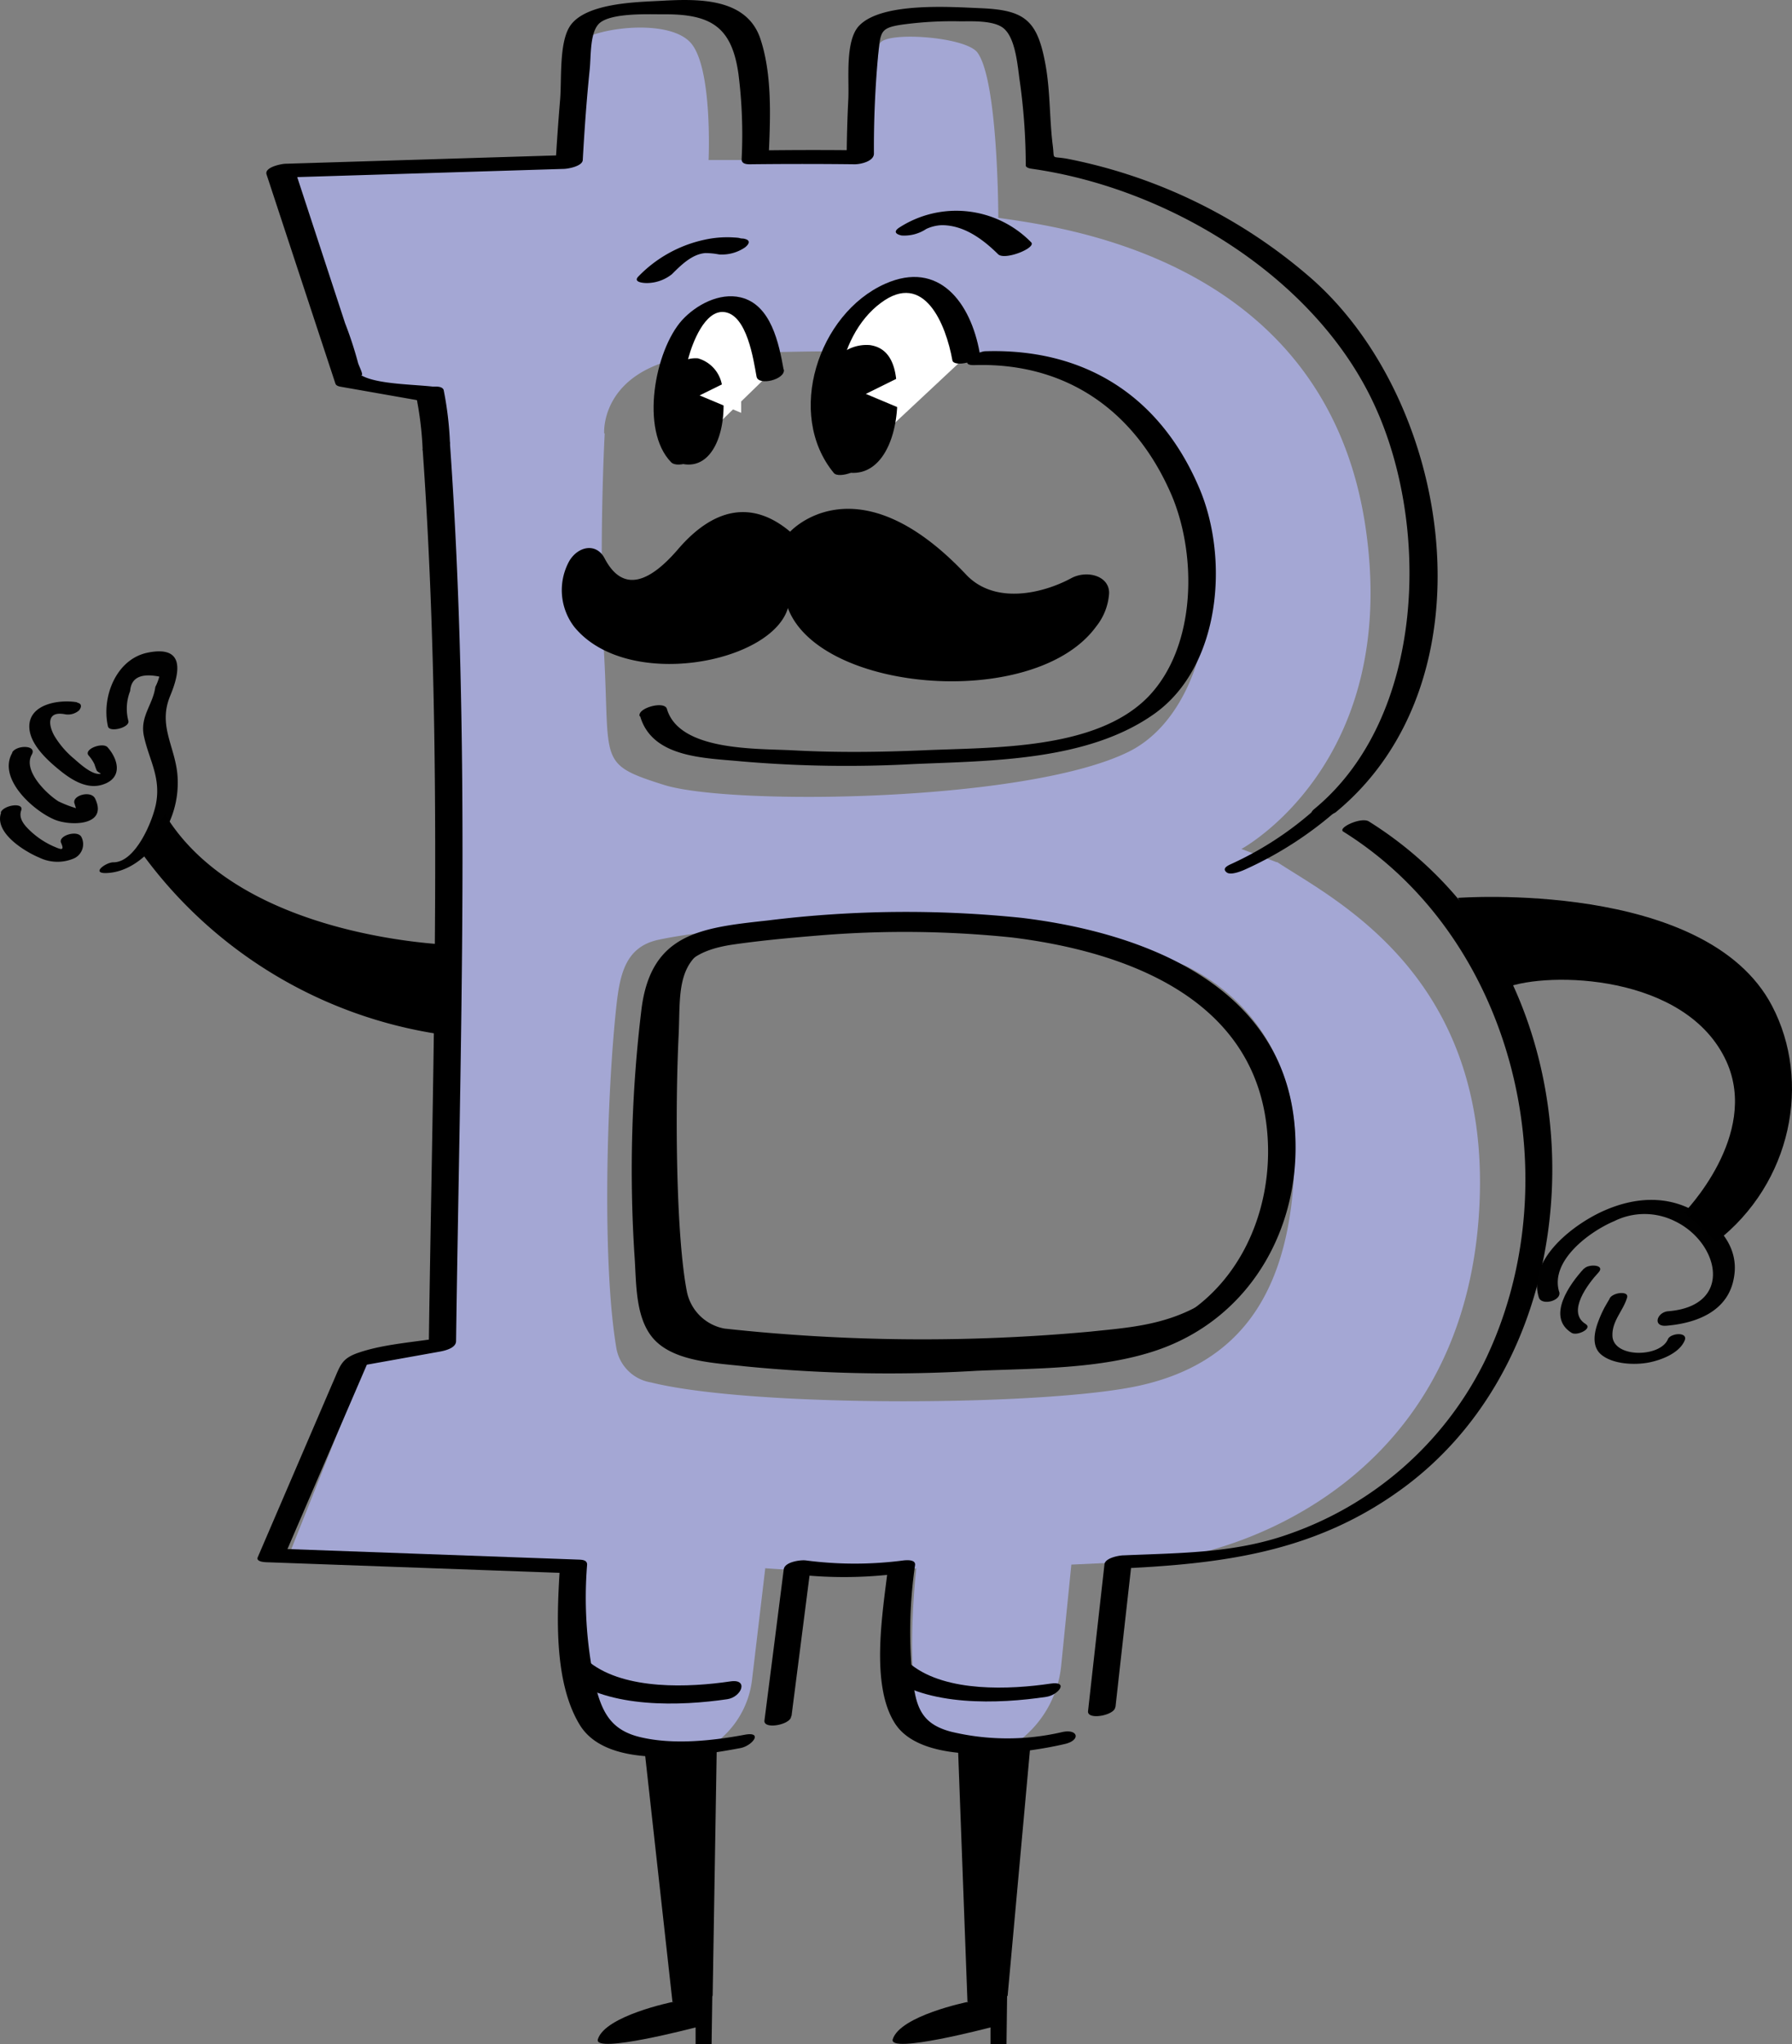 <svg xmlns="http://www.w3.org/2000/svg" viewBox="0 0 201.69 229.95"><rect x="0" y="0" width="201.69" height="229.95" fill="#808080" stroke="none"/><defs><style>.cls-1{fill:#a4a7d4;}.cls-2{fill:#010101;}.cls-3{fill:#fff;}</style></defs><title>Asset 1</title><g id="Layer_2" data-name="Layer 2"><g id="Layer_1-2" data-name="Layer 1"><path class="cls-1" d="M143.72,97l-4-1.5s17.81-9.57,14-36c-4.42-30.69-34.82-34-41.36-35,0,0,0-15.4-2.35-18.59C108.66,4.08,99.26,3.46,99,5a116.63,116.63,0,0,0-1.16,13s-7.51,0-9.62,0-8.47,0-8.47,0S80.24,7.33,77.63,4.7c-2.92-2.94-12.55-1.27-12.9.61C64,9.47,63.39,18.47,63.39,18.47l-30.1,1L40.46,43l8.44,1.6.65,5.84c1.61,23.8.64,101,.64,101l-9,1.74-8.77,22,31.41,1.23s-.82,13,2.55,18.24c1.67,2.59,10.4,2.54,15.06,1.47h-1a10.35,10.35,0,0,0,4.2-7.15l1.49-12.56s11.46.88,17,0c0,0-1.75,15.43,1.46,18.15,2,1.72,5.47,2.54,10.3,1.11a12.13,12.13,0,0,0,4.54-8.23L120.58,176l8.59-.4c7.83-.19,35.76-7.64,37.34-40,1.26-25.89-16.38-34.41-22.79-38.64M68,48.76s-.72-9.46,15.23-9c0,0,35.33-1.8,43.58,4.51,12.89,9.84,11.71,34.63.21,40.3s-44.86,6.07-52.3,3.72S68.65,85.79,68,73.76s.06-25,.06-25M145.72,129c0,16-5.88,24.28-17.44,26.86-10.43,2.33-43.52,2.5-55-.35a4.73,4.73,0,0,1-3.91-3.87c-1.62-9.57-1.09-28.41,0-38.44.4-3.68,1.06-6.68,4.71-7.48,7.88-1.71,30.8-3.15,41.55-.57,4.06,1,14.55,1.79,18.21,3.69,12.84,6.66,11.93,20.16,11.93,20.16"/><path d="M89.09,193q1.09-8.5,2.18-17l-2.49,1a48.41,48.41,0,0,0,12.44,0l-1.29-.53c-.58,4.88-2,13.07.81,17.41,3.17,4.91,14.41,3.4,19.11,2.3,1.84-.43,1.49-1.76-.35-1.33a27.13,27.13,0,0,1-12.45-.05c-3.23-.85-3.9-2.61-4.32-5.74a52.16,52.16,0,0,1,.26-13c.08-.64-.9-.57-1.29-.53a42.19,42.19,0,0,1-11,0c-.59-.08-2.38.16-2.49,1q-1.08,8.52-2.17,17c-.14,1.06,2.93.49,3-.44"/><path d="M47.57,50.56c2.37,33.49,1.14,67.47.69,101L50,150.42c-3.08.55-6.62.72-9.58,1.72-2.07.69-2.1,1.47-3,3.47l-8.41,19.56c-.21.48.67.55.9.56l34,1.23-.9-.56c-.34,5.41-.68,12.85,2.25,17.64,3.14,5.12,13.16,3.52,18.07,2.6,1.36-.26,2.61-1.9.48-1.5-3.68.69-8,1.14-11.66.29-3.45-.79-4.44-2.88-5.23-6.19A46.22,46.22,0,0,1,66.08,176c0-.5-.51-.54-.9-.56l-33.95-1.23.9.56,9.48-22-1.76,1,9.71-1.74c.57-.11,1.76-.4,1.77-1.16.46-33.55,1.68-67.53-.69-101,0-.84-3.14-.24-3.07.82"/><path d="M46.87,44.72a38.31,38.31,0,0,1,.7,5.84c.07.84,3.15.24,3.07-.82a38,38,0,0,0-.7-5.84c-.21-.92-3.3-.15-3.07.82"/><path d="M150.36,91.35c17.84-14.71,13.16-45.84-2.61-59.89a59.07,59.07,0,0,0-27.52-13.58c-2-.38-1.52.22-1.74-1.5-.38-3-.27-6-.8-9-.91-5.11-2.31-6.26-7.37-6.46-3.23-.13-11.11-.72-13.65,2-1.57,1.69-1.09,6-1.19,8.19-.12,2.34-.18,4.69-.19,7l2.16-1.19q-5.92-.08-11.83,0l.9.56c.19-4.26.41-9.23-1-13.29C83.86-.34,78.33-.13,74.25.1,71.6.24,65.78.34,64.11,3c-1.2,1.92-.88,6-1.07,8.22q-.3,3.6-.51,7.2l2.16-1-32.54,1c-.44,0-2.42.38-2.15,1.2q3.87,11.76,7.75,23.53c.08.24.37.31.58.35l9.11,1.6c.86.15,3.59-1.23,1.92-1.52-2.16-.38-7.36-.24-9-1.57.9.74,0-.85-.08-1.26a42.48,42.48,0,0,0-1.44-4.39L33.07,18.76,30.91,20l32.53-1c.45,0,2.11-.29,2.15-1,.19-3.39.43-6.78.78-10.17.16-1.54,0-4.22,1.1-5.22,1.34-1.18,5.47-1,7.13-1C80,1.55,82.36,3,83.11,8.3a54.23,54.23,0,0,1,.36,9.62c0,.49.5.56.9.56q5.92-.07,11.84,0c.65,0,2.15-.33,2.15-1.2a113.34,113.34,0,0,1,.5-11.36c.26-2.4.27-2.79,2.67-3.15a41.36,41.36,0,0,1,6.58-.37c1.3,0,3.83-.13,4.9.83,1.35,1.2,1.53,4.37,1.78,6a68.49,68.49,0,0,1,.66,9.39c0,.22.44.33.57.35,15.44,2.15,32,12.16,38.65,26.54C161,59.11,160.45,80.67,147.93,91c-1.3,1.07,1.75.91,2.43.35"/><path d="M125.55,192q.92-8.26,1.85-16.52l-2.16,1c12.1-.52,22.83-1.74,32.92-9.27,16.7-12.48,20.57-37.05,12.48-55.61a42.87,42.87,0,0,0-16.58-19.2c-.85-.53-3.56.72-2.87,1.15C170.65,105.69,177,133,167,153.33a38.8,38.8,0,0,1-21.78,19.18c-6.13,2.22-12.32,2.17-18.76,2.45-.48,0-2.07.28-2.15,1q-.93,8.26-1.85,16.52c-.12,1.06,3,.48,3.06-.44"/><path d="M64,188.67c4.53,3.53,12.65,3.24,17.86,2.47,1.6-.24,2.44-2.32.34-2-4.62.68-11.77,1-15.8-2.11-.94-.73-3.71.63-2.4,1.65"/><path d="M99.74,188.42c4.6,3.59,12.72,3.25,18,2.46,1.39-.2,2.62-1.81.48-1.49-4.52.67-11.68,1-15.64-2.11-.77-.61-3.57.59-2.86,1.14"/><path d="M72.05,80.57c1.37,4.71,7.31,4.68,11.42,5.08a138.27,138.27,0,0,0,19.31.3c8.79-.38,19.65-.33,27.15-5.66s8.45-17.55,5-25.5c-4.47-10.4-13-15.61-24-15.28-1,0-3.29,1.62-1.24,1.56,10.18-.31,18,5,22.14,14.55,2.91,6.77,2.85,17.14-2.62,22.78-5.87,6-17.48,5.65-25.25,6-4.92.21-9.86.27-14.79,0-4.06-.21-12.72.1-14.11-4.66-.27-.94-3.34-.1-3.07.82"/><path d="M72.22,113.35a149.75,149.75,0,0,0-.81,27.84c.24,3.2,0,7.59,2.62,9.88,2.45,2.15,6.79,2.28,9.84,2.63a165.39,165.39,0,0,0,26.05.5c6.58-.29,13.93-.16,20.25-2.3,10.91-3.7,16.7-14.52,15.49-25.77C144,110.66,128.55,104.89,115,103.25a126.51,126.51,0,0,0-28.65.3c-7.41.81-13,1.42-14.13,9.8-.2,1.57,2.93,1.17,3.12-.23.6-4.57,2.81-6.24,7.24-6.88,3.14-.45,6.31-.74,9.47-1a116.84,116.84,0,0,1,21.89.22C126.37,107,140.45,112,142.47,126c1.47,10.17-3.51,20.91-13.72,24-5.16,1.58-11.11,1.5-16.45,1.78A199.89,199.89,0,0,1,91,152a61.37,61.37,0,0,1-10.81-1.2c-3.34-.8-4.5-2.1-5.14-5.44a50.15,50.15,0,0,1-.64-6.91,154.75,154.75,0,0,1,1-25.28c.18-1.58-3-1.17-3.12.23"/><path d="M140.22,97.77a41.51,41.51,0,0,0,10.32-6.68c.53-.5-.46-.59-.74-.59a3.32,3.32,0,0,0-2.05.76,37.55,37.55,0,0,1-9.33,6c-.49.24-.81.52-.35.88s1.75-.18,2.15-.37"/><path d="M116,196s-1.77.9-8.19.29l1.08,28.94s3.47.19,4.52-.73Z"/><path d="M108.88,225.2s-7.56,1.54-8.4,4.19c-.54,1.71,11-1.33,11-1.33V230h1.8l.07-5.48s-3.18.41-4.52.73"/><path d="M80.68,196s-1.77.9-8.2.29l3.21,28.94s3.46.19,4.52-.73Z"/><path d="M75.69,225.2s-7.57,1.54-8.4,4.19c-.55,1.71,11-1.33,11-1.33V230h1.8l.08-5.48s-3.19.41-4.52.73"/><path class="cls-2" d="M8.68,79c-1.88-.34-5.3.13-5.38,2.63-.06,2,2,3.86,3.4,5s3.14,2.22,4.91,1.61c2.18-.73,1.75-2.75.51-4.17-.55-.63-2.76.21-2.14.92a4.14,4.14,0,0,1,.66,1,6.19,6.19,0,0,0,.25.69c.16.24.72.4.26.38-.92,0-2.16-1.14-2.8-1.7A10.06,10.06,0,0,1,6.1,82.74c-.65-1.18-.85-2.77,1.18-2.4a1.88,1.88,0,0,0,1.63-.44c.27-.35.33-.76-.23-.86"/><path class="cls-2" d="M1.39,84.67c-1.71,2.91,2.39,6.56,4.78,7.54,1.79.73,6,.69,4.54-2.37-.46-1-2.74-.34-2.3.61a4.69,4.69,0,0,0,.2.6,2.83,2.83,0,0,1,0,.29L9.15,91s-.24,0-.28,0a13.13,13.13,0,0,1-2.3-.86c-1.36-.86-4-3.45-3-5.24.65-1.11-1.69-1.13-2.2-.26"/><path class="cls-2" d="M.13,91.4c-.84,2.28,2.68,4.4,4.29,5.07a4.69,4.69,0,0,0,3.76.15,1.76,1.76,0,0,0,1-2.43c-.39-.89-2.66-.2-2.31.61.45,1-.08.73-.88.39a9.26,9.26,0,0,1-2.6-1.74c-.63-.6-1.33-1.37-1-2.3s-2-.6-2.31.25"/><path class="cls-2" d="M11.81,98.21c2.6,0,4.83-1.89,6.22-3.91A10.86,10.86,0,0,0,20,87.66c-.11-3.51-2.31-5.87-.84-9.4,1.14-2.74,1.61-5.67-2.51-4.85-3.58.71-5.25,5-4.5,8.3.16.72,2.47.14,2.3-.61a5.39,5.39,0,0,1,.2-3.37q.16-2.24,3.28-1.62a5.9,5.9,0,0,1-.45,1.17c-.26,2-1.76,3.31-1.28,5.54.57,2.63,1.89,4.54,1.38,7.47-.35,2-2.32,6.74-4.83,6.71-.8,0-2.46,1.19-.92,1.21"/><path d="M51.24,106.31s-24-.45-32.66-14.69l-2.94,3.9a50.76,50.76,0,0,0,34,20.84s-1.24-4.35,1.6-10"/><path class="cls-2" d="M175.47,145.27c-1-3.49,3.47-6.75,6.2-7.9a7.66,7.66,0,0,1,6.84,0c5,2.39,6.66,9.53-.75,10.13-1.27.1-1.8,1.75-.22,1.63,3.43-.28,7-1.64,7.62-5.45.64-3.58-2-6.3-5-7.74s-6.31-1.18-9.47.18c-3.38,1.44-8.81,5.45-7.5,9.81.3,1,2.61.39,2.3-.62"/><path class="cls-2" d="M178.28,142.69c-1.61,1.74-4.27,5.44-1.4,7.24.61.39,2.43-.49,1.57-1-2.15-1.35.29-4.53,1.46-5.79.82-.88-1.12-1-1.63-.42"/><path class="cls-2" d="M181.12,146.16s-.39.67-.51.88a13.45,13.45,0,0,0-.83,1.91c-.39,1.15-.59,2.62.49,3.47,1.32,1.05,3.7,1.15,5.29.85,1.43-.28,3.45-1.05,4.05-2.48.41-1-1.59-.85-1.89-.14-.88,2.1-6.32,2.13-6.24-.51,0-1.61,1.23-2.73,1.65-4.18.24-.82-1.79-.57-2,.2"/><path d="M164.09,101s27.91-2.1,35.36,12.16c4.43,8.47,2.26,19.91-6.29,26.53,0,0-1.51-1.51-3.6-3.29,0,0,8.52-8.68,4.75-17-4.52-9.9-20.12-10.13-24.81-8.3"/><path d="M141.58,140.94c-6.19,8-12.65,8.19-18.84,8.85a205.87,205.87,0,0,1-41.2-.34,5.3,5.3,0,0,1-4.22-4.1c-1.26-6.39-1.34-20.7-.94-28.9.21-4.28-.33-8.07,3.49-10,0,0-5.36-.86-6.36,7.16-2.89,23.17,0,34.43,0,34.43s-.48,3.32,4.22,3.87c14.65,1.72,34.69,1.83,46.16.63,4.35-.45,11.69-2.72,15.29-7.82,3.8-5.41,2.4-3.75,2.4-3.75"/><path d="M88.93,59.81c-4.32-3.63-8.66-2.65-12.64,2-3.18,3.69-6.18,4.94-8.24,1-.93-1.78-3-1.39-4,.34a6.79,6.79,0,0,0,.57,7.35c5.89,7.25,22.22,4.13,24.06-2.1s1.9-7.19.26-8.57"/><path d="M88.93,59.81s7.47-8.26,19.8,4.82c3.26,3.46,8.72,2.1,11.84.41,1.74-.94,4.29-.29,4.26,1.69a6.66,6.66,0,0,1-1.46,3.75c-6.87,9.43-31.13,7.48-34.7-2.1-2.27-6.09.26-8.57.26-8.57"/><path class="cls-3" d="M86.67,42c-1-6.21-3.3-8.79-6.46-7.4-6,2.63-5.65,14.76-3.25,16.84"/><path d="M88.2,41.59c-.53-2.93-1.4-7.33-4.85-8.14-2.39-.56-5,.84-6.58,2.56C73.71,39.4,72,48.39,75.54,52c.76.78,3.68-.36,2.85-1.21-2.34-2.39-1.69-7.68-.9-10.56.43-1.6,1.82-5.35,4-5.13,2.59.27,3.32,5.4,3.66,7.27.2,1.07,3.28.33,3.07-.82"/><path class="cls-3" d="M108.73,40.08s-1.83-10.81-8.35-7.75C92.6,36,90.72,47.66,95.29,52.64"/><path d="M110.26,39.67c-1-5.6-4.56-10.44-10.63-7.75-7.54,3.35-11.24,14.67-5.78,21.29.57.69,3.5-.36,2.87-1.13-4.07-4.93-2.7-14.21,2.41-18,4.89-3.67,7.34,2.43,8.06,6.45.15.84,3.24.13,3.07-.82"/><path d="M104.26,25.75a4.56,4.56,0,0,1,1.75-.42c2.5,0,4.64,1.6,6.33,3.27.74.73,4.36-.72,3.71-1.35a11.8,11.8,0,0,0-14.82-1.66c-.72.46-.4.76.24.9a4.49,4.49,0,0,0,2.79-.74"/><path d="M83.59,26.85c.53,0-.15,0-.32-.06s-.58-.07-.88-.09a11.89,11.89,0,0,0-3.15.28,14.63,14.63,0,0,0-7.38,4.11c-.67.67.59.76,1,.75a4.57,4.57,0,0,0,2.77-1c1-1,2.25-2.25,3.74-2.37a8,8,0,0,1,1.55.15,4.6,4.6,0,0,0,2.93-.79c.6-.48.6-.89-.26-1"/><path d="M93.53,41.13a4.6,4.6,0,0,1,4.37-2.31c1.3.18,2.57,1,2.93,3.55.79,5.58-1.14,11.3-5.3,10.79s-4.38-6.91-3.44-9.25a19,19,0,0,1,1.44-2.78"/><path d="M75.19,42.38a3.34,3.34,0,0,1,3.36-2.07,3.79,3.79,0,0,1,2.75,3.34c.63,4.44-.9,9-4.21,8.58s-2.7-7.83-1.9-9.85"/><polygon class="cls-3" points="102.12 42 97.45 44.31 102.12 46.27 102.12 42"/><polygon class="cls-3" points="83.42 42.17 78.74 44.48 83.42 46.44 83.42 42.17"/></g></g></svg>